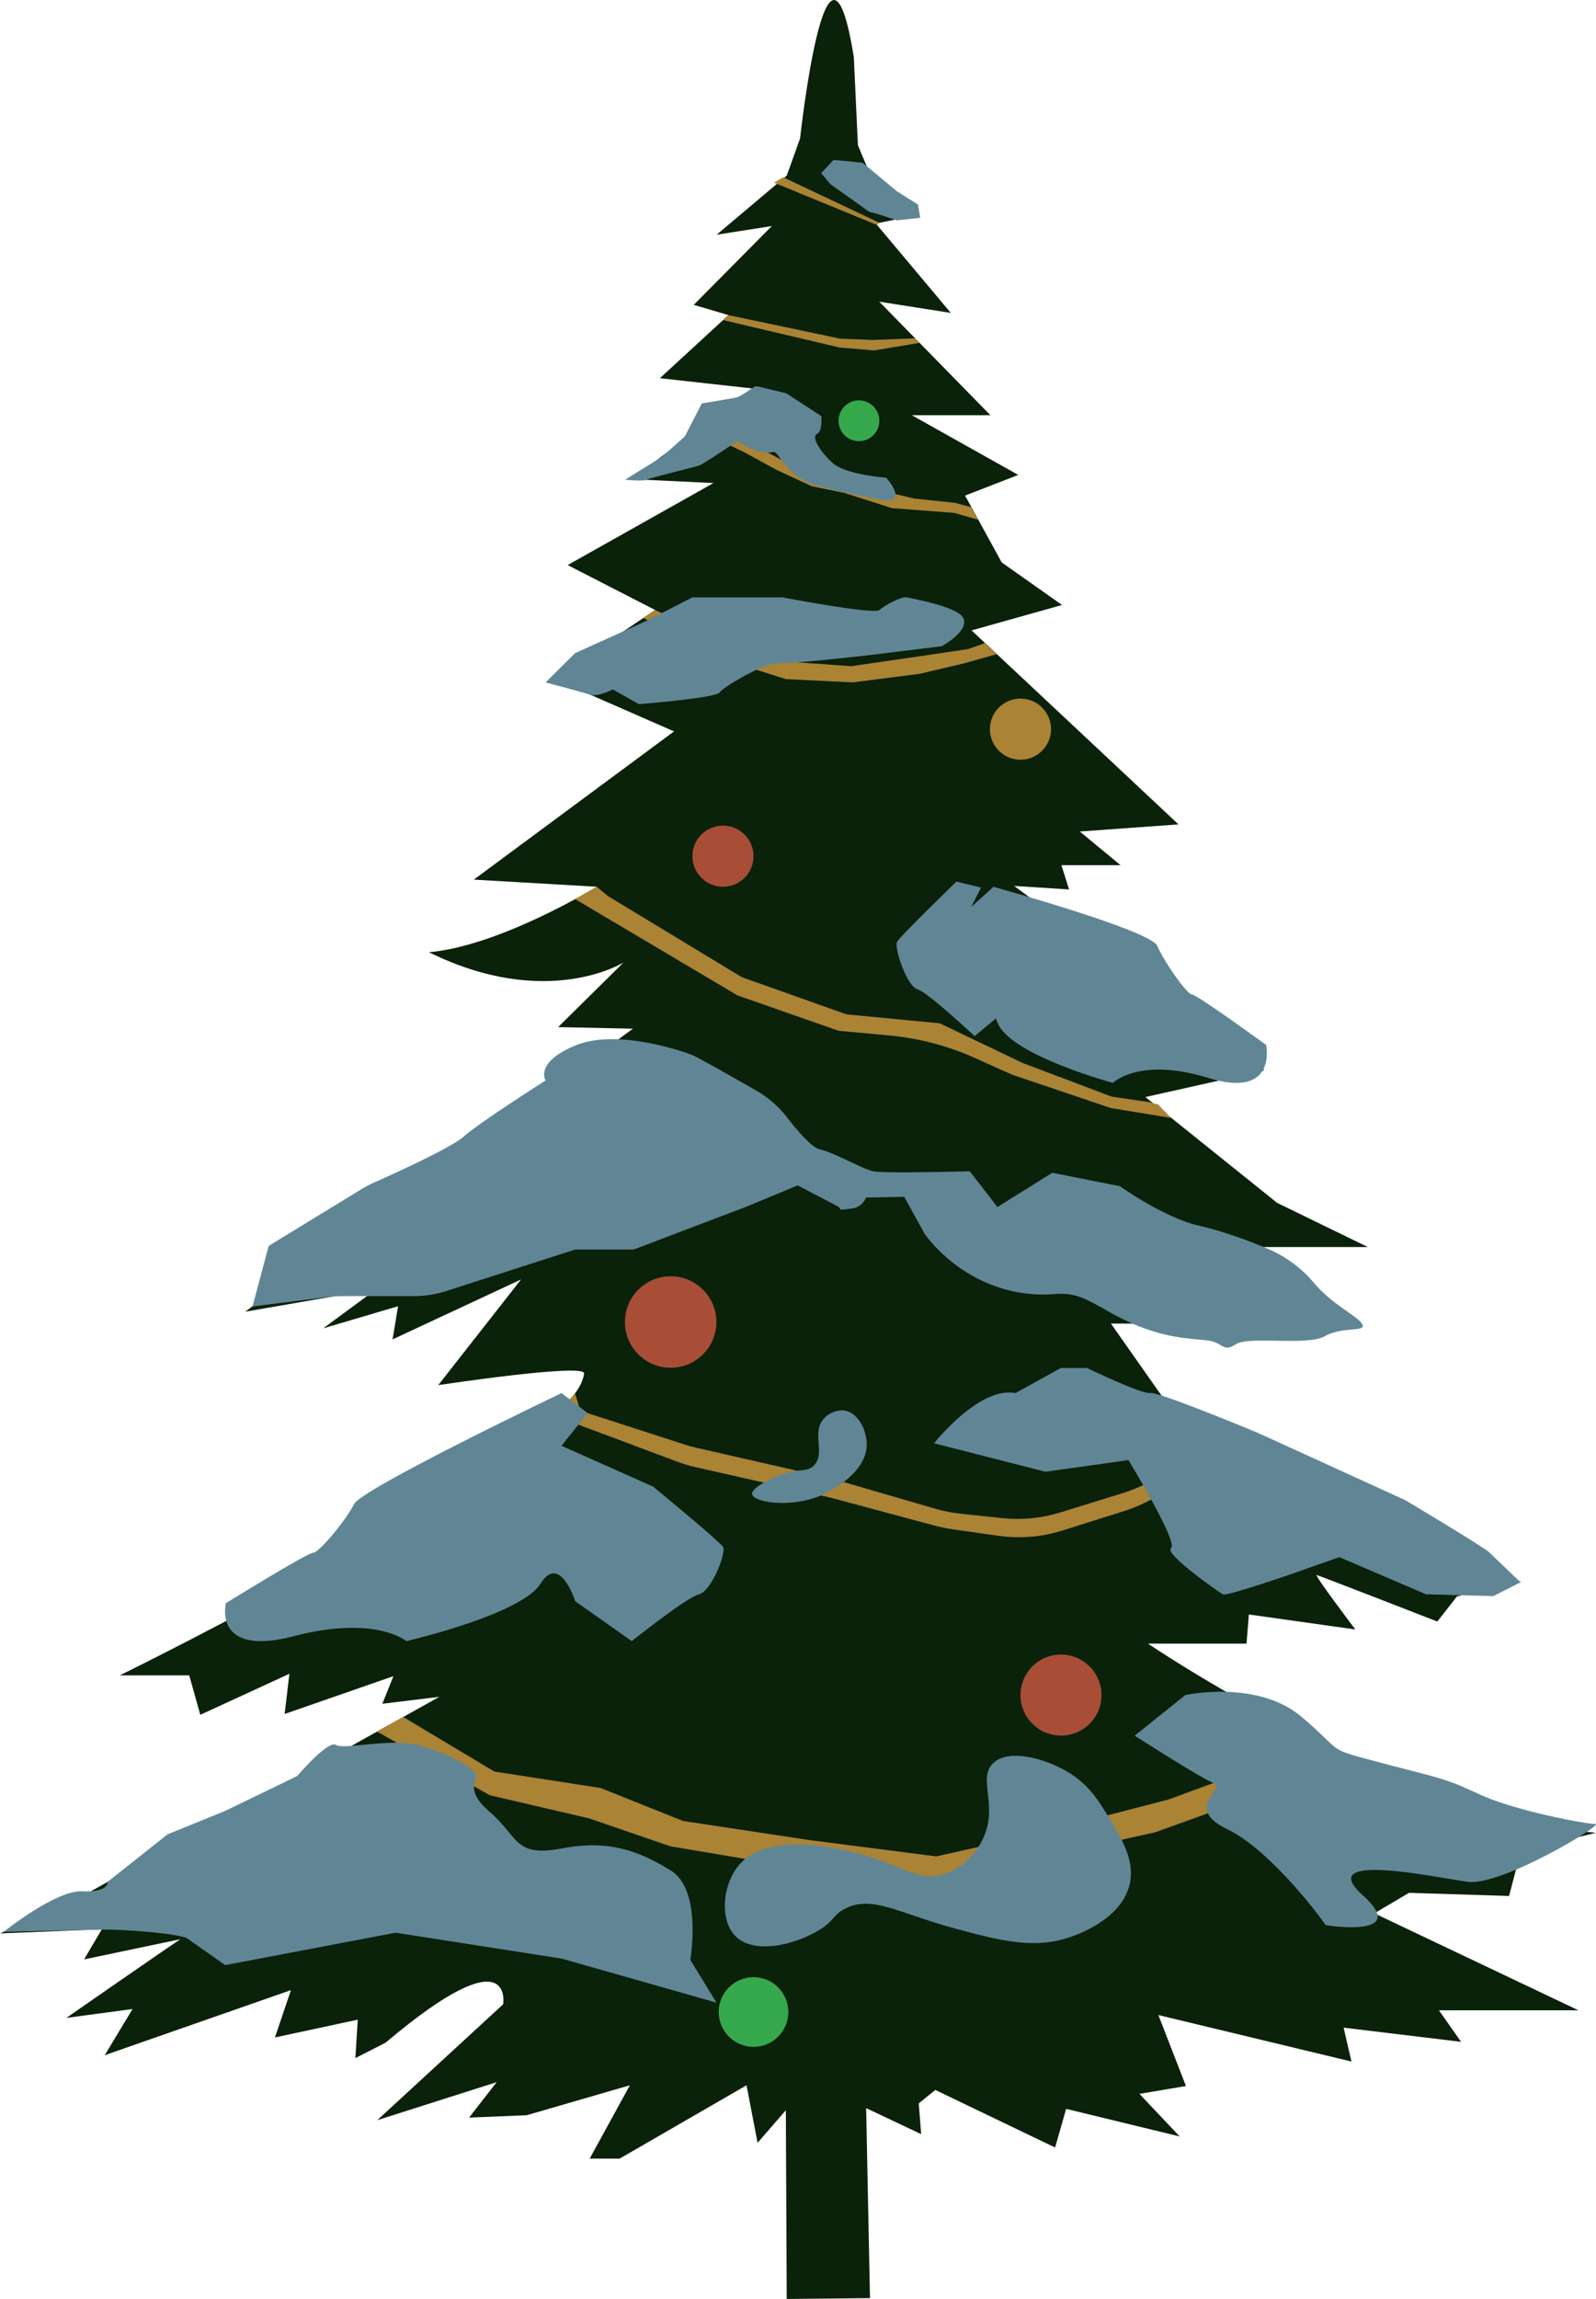 <?xml version="1.0" encoding="UTF-8"?><svg xmlns="http://www.w3.org/2000/svg" viewBox="0 0 23.555 33.919"><defs><style>.d{fill:#608696;}.e{fill:#aa8335;}.f{fill:#36a84c;}.g{fill:#0a210a;}.h{fill:#a84e36;}</style></defs><g id="a"/><g id="b"><g id="c"><g><path class="g" d="M11.611,33.919l-.013-2.785-.417,.481-.163-.849-1.873,1.082h-.442l.593-1.082-1.524,.442-.849,.035,.407-.523-1.762,.561,1.858-1.71s.174-1.047-1.736,.567l-.445,.227,.035-.567-1.222,.262,.236-.698-2.748,.96,.41-.681-.977,.131s1.658-1.152,1.684-1.16-1.422,.297-1.422,.297l.262-.445-1.501,.061,1.195-.541,5.287-2.949-.841,.102,.163-.407-1.605,.558,.07-.593-1.315,.605-.163-.582H1.768s6.747-3.304,6.852-4.456c0-.151-2.152,.174-2.152,.174l1.222-1.559-1.896,.884,.081-.489-1.105,.326,.791-.582-1.943,.337,5.724-4.176-1.105-.023,.966-.954s-1.128,.71-2.873-.151c1.059-.093,2.478-.966,2.478-.966l-1.815-.105,2.955-2.187-1.78-.779,1.501-1.012-1.291-.663,2.152-1.21-1.21-.058,1.78-1.338-1.361-.151,1.012-.931-.512-.151,1.152-1.163-.814,.128,1.035-.873,.196-.547s.397-3.638,.793-1.204l.061,1.305,.232,.553,.609,.484-.577,.117,1.107,1.319-1.056-.166,1.64,1.675h-1.16l1.571,.881-.785,.305,.541,.986,.89,.628-1.335,.375,3.054,2.862-1.457,.105,.602,.497h-.873l.113,.358-.811-.052,3.691,2.722-1.754,.393,1.946,1.562,1.338,.651h-2.082l.803,.64h-.931l.535,.489h-2.117l.768,1.093,5.282,2.722-.942,.209-.291,.372s-1.733-.675-1.78-.686,.57,.803,.57,.803l-1.571-.221-.035,.43h-1.454s3.606,2.455,6.608,2.792l-1.105,.268-.174,.663-1.477-.046-.512,.302,3.013,1.431h-2.059l.326,.465-1.733-.209,.116,.5-2.85-.686,.407,1.047-.686,.116,.593,.628-1.675-.407-.163,.57-1.768-.849-.244,.198,.035,.454-.812-.384,.057,2.803-1.222,.013Z"/><polygon class="e" points="11.423 2.695 12.945 3.32 12.978 3.286 12.941 3.269 11.56 2.616 11.423 2.695"/><polygon class="e" points="10.749 4.649 12.398 4.996 12.877 5.016 13.504 4.992 13.57 5.059 12.905 5.17 12.394 5.128 10.67 4.722 10.749 4.649"/><polygon class="e" points="10.483 6.193 10.993 6.495 11.533 6.785 12.016 7.019 12.667 7.16 13.494 7.356 14.096 7.419 14.333 7.483 14.434 7.667 14.082 7.567 13.698 7.538 13.165 7.497 12.459 7.272 11.98 7.174 11.455 6.93 10.993 6.677 10.483 6.432 10.317 6.318 10.483 6.193"/><polygon class="e" points="9.858 9.325 9.494 9.116 9.667 9 9.83 9.073 10.867 9.563 11.581 9.759 12.562 9.829 13.48 9.696 14.286 9.577 14.534 9.489 14.622 9.571 14.709 9.652 14.229 9.787 13.571 9.942 12.583 10.068 11.595 10.019 10.775 9.759 9.858 9.325"/><path class="e" d="M8.806,13.083l-.318,.182,2.394,1.42,1.493,.523,.749,.069c.443,.041,.877,.156,1.282,.34,.266,.121,.523,.237,.549,.245,.056,.019,1.439,.486,1.439,.486l.889,.146-.19-.198-.142-.037-.543-.079-1.313-.496-1.224-.586-1.377-.132-1.546-.549-1.978-1.198-.163-.137Z"/><path class="e" d="M8.325,20.744c-.118,.127,.077,.225,.077,.225l1.592,.596c.091,.034,.184,.062,.279,.083l1.988,.449,1.542,.414c.084,.022,.169,.04,.255,.052l.68,.096c.316,.045,.638,.018,.942-.078l.908-.286c.104-.033,.206-.074,.304-.122l1.03-.508,.36-.303v-.169l-.164-.1-.013,.169-.315,.245-.995,.438c-.075,.033-.152,.062-.23,.086l-.919,.284c-.277,.086-.568,.114-.856,.083l-.613-.065c-.126-.013-.251-.038-.373-.073l-1.449-.422c-.041-.012-.082-.022-.123-.032l-1.955-.446c-.062-.014-.123-.031-.184-.051l-1.529-.495-.052-.177-.027-.084-.159,.192Z"/><polygon class="e" points="5.949 25.331 5.563 25.547 7.229 26.487 8.697 26.829 9.893 27.24 11.773 27.557 13.853 27.763 15.199 27.445 17.048 27.034 18.655 26.455 19.328 25.969 19.561 25.743 19.143 25.534 18.468 26.1 17.254 26.547 15.236 27.072 13.816 27.389 11.929 27.146 10.079 26.866 8.865 26.38 7.296 26.137 5.949 25.331"/><circle class="e" cx="15.061" cy="10.758" r=".451"/><circle class="f" cx="10.699" cy="16.768" r=".514"/><circle class="e" cx="16.042" cy="18.217" r=".613"/><circle class="e" cx="6.843" cy="23.522" r=".307"/><circle class="h" cx="15.659" cy="25.009" r=".598"/><circle class="h" cx="9.898" cy="19.505" r=".675"/><circle class="f" cx="12.677" cy="6.208" r=".301"/><circle class="h" cx="10.67" cy="12.632" r=".451"/><circle class="f" cx="11.121" cy="29.685" r=".514"/><g><path class="d" d="M8.673,20.849l-.385-.296s-2.948,1.409-3.062,1.638-.516,.717-.602,.717-1.29,.745-1.29,.745c0,0-.201,.802,1.003,.487s1.66,.073,1.66,.073c0,0,1.693-.389,1.98-.847s.512,.258,.512,.258l.835,.589s.812-.648,.993-.691,.409-.615,.353-.701-1.031-.888-1.031-.888l-1.352-.602,.385-.481Z"/><path class="d" d="M14.989,20.552l.669-.369h.383s.819,.394,.935,.369,1.586,.587,1.586,.587l2.178,.994s1.165,.695,1.242,.772,.459,.44,.459,.44l-.401,.204-.993-.027-1.28-.548-.688,.242s-.975,.339-1.032,.307-.878-.606-.764-.682-.628-1.299-.628-1.299l-1.226,.172-1.643-.42s.669-.849,1.204-.74Z"/><path class="d" d="M12.375,17.804l-.602-.315-.758,.315-1.662,.631h-.864l-1.899,.612c-.157,.05-.32,.076-.484,.076h-1.061c-.065,0-.131,.004-.195,.012l-1.123,.14,.238-.893,1.373-.839c.059-.036,.114-.065,.177-.093,.281-.125,1.15-.518,1.33-.682,.216-.197,1.207-.827,1.207-.827,0,0-.17-.262,.438-.516s1.594,.086,1.731,.143c.091,.038,.605,.33,.938,.521,.176,.101,.33,.232,.454,.393,.15,.196,.367,.451,.49,.477,.203,.042,.62,.287,.784,.322s1.425,0,1.425,0l.409,.527,.809-.505,.998,.198s.649,.464,1.165,.582,1.032,.348,1.032,.348c0,0,.373,.144,.659,.487s.631,.481,.717,.613-.287,.032-.545,.182-1.124-.007-1.319,.121-.172-.031-.43-.059-.602-.033-1.089-.245-.694-.442-1.049-.442c-.038,0-.083,.002-.131,.006-.733,.054-1.439-.296-1.886-.88h0l-.306-.556-.564,.01s-.048,.143-.21,.162l-.162,.019"/><path class="d" d="M8.053,10.068l.435-.432,1.069-.483,.661-.339h1.331s1.347,.257,1.429,.186,.329-.205,.406-.186c.035,.009,.713,.127,.822,.287,.132,.193-.306,.433-.306,.433l-1.123,.138s-1.139,.129-1.311,.115-.796,.349-.846,.43-1.19,.172-1.19,.172l-.385-.217s-.231,.116-.341,.077-.652-.18-.652-.18Z"/><path class="d" d="M11.187,5.702l.416,.1,.518,.337s.023,.229-.066,.265c-.058,.023-.026,.183,.229,.423,.192,.179,.784,.218,.795,.222,0,0,.415,.453-.201,.301-.201-.05-.81-.146-1.01-.259-.333-.188-.377-.442-.459-.422-.229,.057-.518-.169-.53-.16-.021,.016-.5,.339-.561,.36s-.726,.182-.784,.209-.309,0-.309,0l.545-.338,.337-.301,.251-.487s.487-.079,.53-.093,.256-.158,.256-.158h.045Z"/><path class="d" d="M14.335,13.38l.327-.296s2.321,.642,2.418,.871,.438,.717,.511,.717,1.096,.745,1.096,.745c0,0,.17,.802-.852,.487s-1.41,.073-1.41,.073c0,0-1.438-.389-1.682-.847s.351-.432,.351-.432l-.71,.589s-.69-.648-.844-.691-.348-.615-.3-.701,.876-.888,.876-.888l.363,.088-.144,.285Z"/><path class="d" d="M12.299,2.364c.027-.009,.432,.038,.432,.038l.506,.42,.311,.196,.033,.195-.345,.038s-.32-.11-.366-.115-.109-.06-.147-.086-.469-.334-.469-.334l-.135-.161,.179-.191Z"/><path class="d" d="M1.59,27.763l.884-.7,.847-.344,1.064-.515s.455-.534,.573-.46,.745-.091,1.147-.007,.798,.294,.896,.408-.189,.23,.232,.592,.354,.669,1.056,.535,1.143,.038,1.611,.325,.288,1.319,.288,1.319l.387,.631-2.285-.65-2.451-.382-2.516,.478-.57-.401c-.217-.08-.978-.124-1.209-.124l-1.489,.033s.768-.616,1.159-.597,.377-.14,.377-.14Z"/><path class="d" d="M17.492,25.009s1.065-.234,1.72,.323,.325,.451,1.185,.68,.898,.21,1.433,.459,1.579,.44,1.716,.44-1.391,.923-1.888,.853-2.269-.452-1.546,.198-.565,.44-.551,.44-.779-1.092-1.448-1.414,.005-.597-.203-.681-1.163-.699-1.163-.699l.745-.598Z"/><path class="d" d="M15.83,26.188c-.343-.23-.935-.407-1.175-.172-.24,.235,.106,.65-.172,1.161-.025,.046-.205,.367-.545,.473-.34,.106-.587-.081-1.018-.229-.097-.033-1.447-.482-1.978,.057-.275,.279-.33,.824-.1,1.075,.272,.297,.904,.14,1.261-.086,.219-.138,.188-.209,.358-.301,.405-.218,.802,.063,1.634,.287,.655,.176,1.154,.31,1.691,.129,.101-.034,.771-.26,.888-.788,.077-.349-.122-.674-.328-1.011-.126-.205-.258-.42-.517-.595Z"/><path class="d" d="M12.477,20.814c.193,.038,.312,.292,.315,.487,.008,.467-.645,.75-.676,.763-.455,.191-.992,.101-1.015-.018-.018-.097,.299-.238,.344-.258,.324-.144,.459-.048,.573-.172,.169-.183-.048-.477,.143-.688,.079-.087,.206-.136,.315-.115Z"/></g></g></g></g></svg>